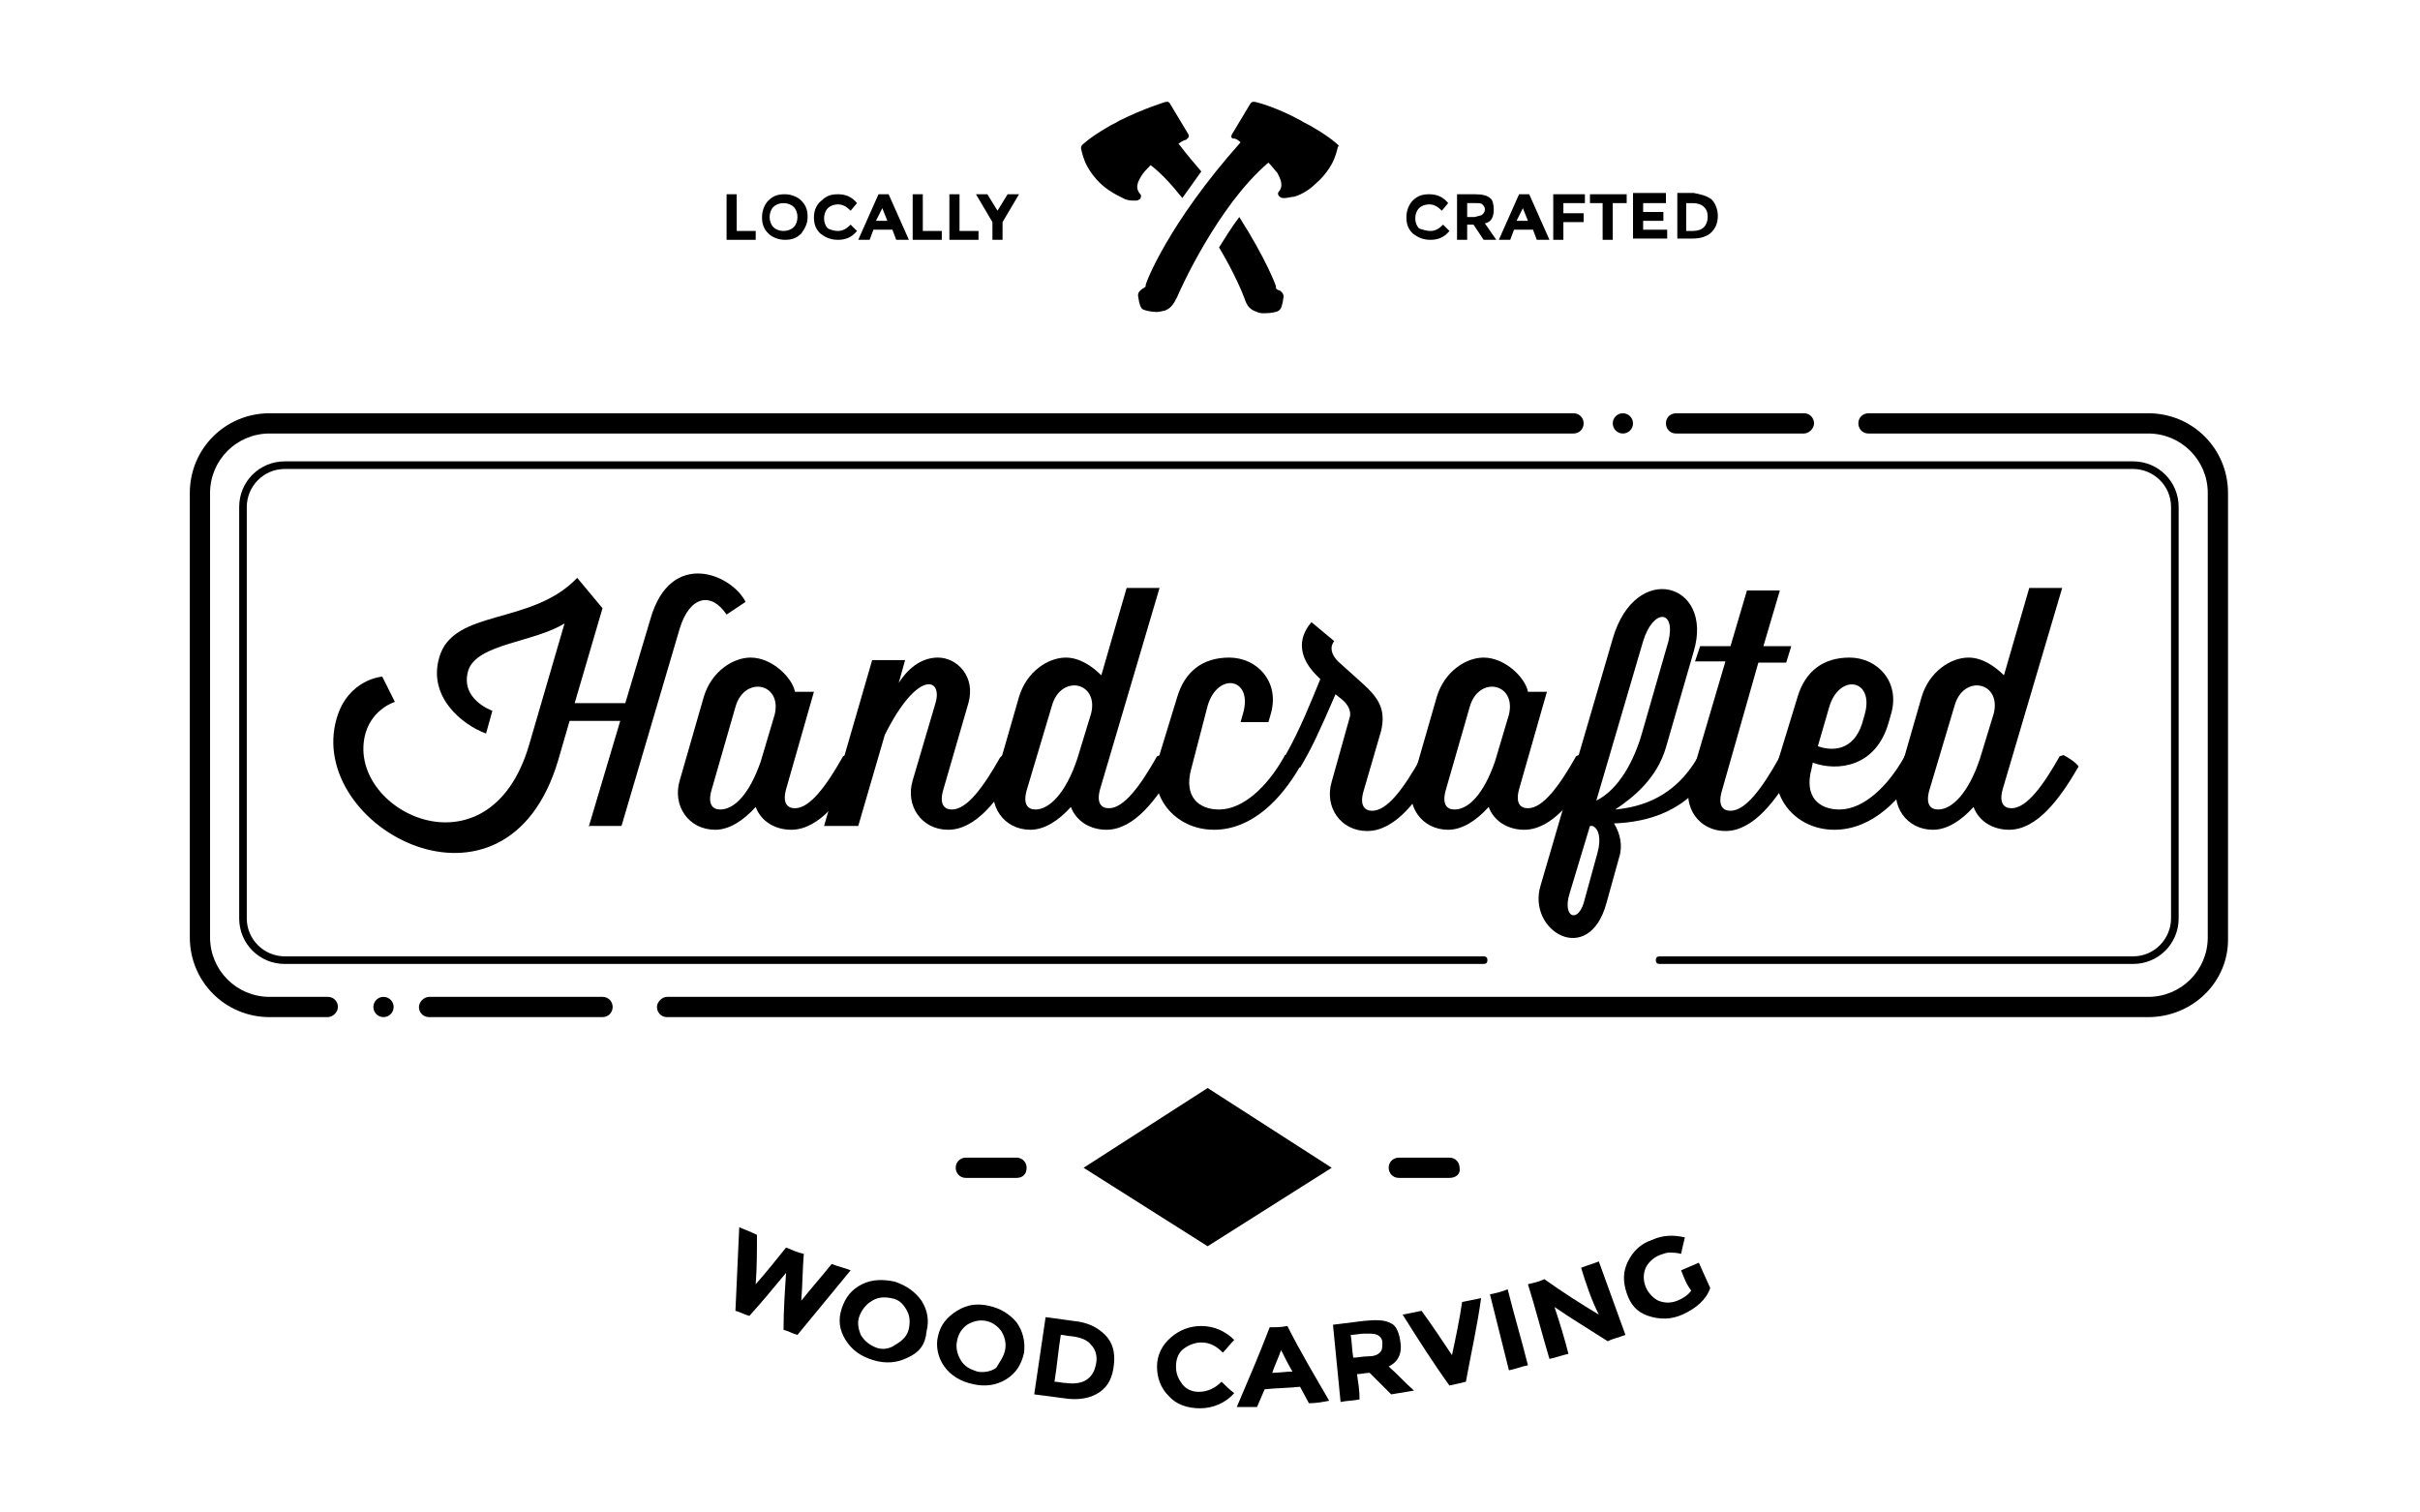 <?xml version="1.0" encoding="UTF-8" standalone="no"?>
<!-- Generator: Adobe Illustrator 20.0.0, SVG Export Plug-In . SVG Version: 6.00 Build 0)  -->

<svg
   xmlns:dc="http://purl.org/dc/elements/1.1/"
   xmlns:cc="http://creativecommons.org/ns#"
   xmlns:rdf="http://www.w3.org/1999/02/22-rdf-syntax-ns#"
   xmlns:svg="http://www.w3.org/2000/svg"
   xmlns="http://www.w3.org/2000/svg"
   xmlns:sodipodi="http://sodipodi.sourceforge.net/DTD/sodipodi-0.dtd"
   xmlns:inkscape="http://www.inkscape.org/namespaces/inkscape"
   version="1.1"
   id="artwork"
   x="0px"
   y="0px"
   viewBox="0 0 160 100"
   xml:space="preserve"
   inkscape:version="0.91 r13725"
   sodipodi:docname="brand-5.svg"
   width="160"
   height="100"><defs
     id="defs145" /><sodipodi:namedview
     pagecolor="#ffffff"
     bordercolor="#666666"
     borderopacity="1"
     objecttolerance="10"
     gridtolerance="10"
     guidetolerance="10"
     inkscape:pageopacity="0"
     inkscape:pageshadow="2"
     inkscape:window-width="1920"
     inkscape:window-height="1017"
     id="namedview143"
     showgrid="false"
     fit-margin-bottom="1"
     fit-margin-top="1"
     fit-margin-left="1"
     fit-margin-right="1"
     inkscape:zoom="3.2777778"
     inkscape:cx="84.400683"
     inkscape:cy="30.511864"
     inkscape:window-x="-8"
     inkscape:window-y="-8"
     inkscape:window-maximized="1"
     inkscape:current-layer="artwork" /><style
     type="text/css"
     id="style3">
	.st0{fill:#B0815A;}
	.st1{fill:#DFDFC6;}
	.st2{fill:#1E1817;}
</style><g
     id="g5"
     transform="matrix(0.837,0,0,0.837,-150.749,-205.028)"
     style="fill:#000000;fill-opacity:1"><polygon
       class="st0"
       points="285.3,337.2 275.5,343.4 265.7,337.2 275.5,330.9 "
       id="polygon7"
       style="fill:#000000;fill-opacity:1" /><g
       id="g9"
       style="fill:#000000;fill-opacity:1"><g
         id="g11"
         style="fill:#000000;fill-opacity:1"><g
           id="g13"
           style="fill:#000000;fill-opacity:1"><path
             class="st0"
             d="m 285.8,256.4 c 0,0 -0.6,-0.6 -2,-1.4 -0.3,-0.2 -0.6,-0.3 -0.9,-0.5 -2,-1.1 -3.6,-1.5 -3.7,-1.5 0,0 -0.1,0 -0.1,0 -0.1,0 -0.2,0.1 -0.2,0.1 l -1.5,2.5 c 0,0.1 -0.1,0.2 0,0.2 0,0.1 0.1,0.1 0.1,0.1 0,0 0,0 0.1,0 0.1,0 0.3,0.1 0.5,0.3 -5.7,6.4 -7.5,11.1 -7.5,11.3 0,0.1 0,0.1 0,0.1 0,0 -0.3,0.2 -0.3,0.2 -0.1,0.1 -0.3,0.2 -0.3,0.5 l 0,0 c 0.1,0.7 0.2,1 0.4,1.1 0.2,0.1 0.7,0.2 1.1,0.2 0.2,0 0.5,-0.1 0.6,-0.1 0.5,-0.2 0.7,-0.5 1,-1.1 0.2,-0.5 3.2,-7.2 7.2,-10.6 0.3,0.3 0.5,0.6 0.7,0.8 0.5,0.9 0.3,1.2 0.2,1.4 -0.1,0.1 -0.2,0.2 -0.1,0.4 0,0 0.1,0.1 0.1,0.1 0.1,0.1 0.2,0.1 0.4,0.1 0.2,0 0.5,-0.1 0.7,-0.1 0.4,-0.1 1.1,-0.4 1.8,-1.1 0.7,-0.6 1.2,-1.4 1.4,-1.9 0.2,-0.5 0.3,-1 0.3,-1 0.1,0.1 0.1,0 0,-0.1 z"
             id="path15"
             inkscape:connector-curvature="0"
             style="fill:#000000;fill-opacity:1" /></g></g><g
         id="g17"
         style="fill:#000000;fill-opacity:1"><path
           class="st0"
           d="m 273.8,256 c 0,0 0,0 0,0 0.1,-0.1 0.1,-0.1 0.2,-0.2 0,-0.1 0,-0.2 0,-0.2 l -1.5,-2.5 c -0.1,-0.1 -0.1,-0.1 -0.2,-0.1 0,0 -0.1,0 -0.1,0 0,0 -1.7,0.5 -3.7,1.5 -0.3,0.2 -0.6,0.3 -0.9,0.5 -1.4,0.8 -2,1.4 -2,1.4 -0.1,0.1 -0.1,0.2 -0.1,0.3 0,0 0.1,0.5 0.3,1 0.2,0.5 0.7,1.3 1.4,1.9 0.7,0.6 1.4,0.9 1.8,1.1 0.3,0.1 0.5,0.1 0.7,0.1 0.2,0 0.3,0 0.4,-0.1 0.1,0 0.1,-0.1 0.1,-0.1 0.1,-0.2 0,-0.3 -0.1,-0.4 -0.1,-0.2 -0.4,-0.5 0.2,-1.4 0.2,-0.3 0.4,-0.5 0.7,-0.8 0.9,0.7 1.7,1.6 2.5,2.6 0.5,-0.7 1,-1.4 1.5,-2.1 -0.6,-0.7 -1.2,-1.4 -1.8,-2.2 0.3,-0.2 0.5,-0.3 0.6,-0.3 z m 7.4,11.9 c -0.1,0 -0.3,-0.1 -0.3,-0.2 0,0 0,0 0,-0.1 0,-0.1 -0.8,-2.2 -2.9,-5.5 -0.6,0.8 -1.1,1.6 -1.6,2.4 1.2,2 1.9,3.7 2,4 0.2,0.6 0.4,0.9 1,1.1 0.2,0.1 0.4,0.1 0.6,0.1 0.5,0 1,-0.1 1.1,-0.2 0.2,-0.1 0.3,-0.4 0.4,-1.1 l 0,0 c 0,-0.3 -0.2,-0.4 -0.3,-0.5 z"
           id="path19"
           inkscape:connector-curvature="0"
           style="fill:#000000;fill-opacity:1" /></g></g><g
       id="g21"
       style="fill:#000000;fill-opacity:1"><path
         class="st0"
         d="m 226.6,310.3 2.5,-8.4 -4,0 -0.9,3.1 c -4.1,13.9 -20,5.3 -17.5,-3.3 0.9,-3.1 3.6,-3.3 3.6,-3.3 l 1,2 c 0,0 -1.7,0.5 -2.3,2.4 -1.8,6.1 9.7,11.9 12.9,1 l 2.8,-9.6 c -2.4,1.5 -6.9,1.6 -7.6,3.7 -0.7,2.3 1.9,3.2 1.9,3.2 l -0.5,1.8 c -1.9,-0.7 -4.6,-2.9 -3.7,-6 1.1,-3.9 7.3,-2.5 10.9,-6.3 l 2,2.4 -2.2,7.5 4,0 2,-6.7 c 1.6,-5.5 6.4,-3.5 7.5,-1.3 l -1.5,1 c -1.2,-1.8 -2.9,-1.5 -3.7,1.1 l -4.6,15.6 -2.6,0 z"
         id="path23"
         inkscape:connector-curvature="0"
         style="fill:#000000;fill-opacity:1" /><path
         class="st0"
         d="m 246.9,304.6 c 0.4,0.2 1,0.6 1.2,0.9 -1.5,2.6 -3.3,5 -5.5,5 -1.3,0 -2.4,-0.7 -2.8,-1.8 -1,1.1 -2.1,1.8 -3.2,1.8 -2.1,0 -3.4,-1.9 -2.8,-3.9 l 1.9,-6.6 c 0.6,-2 2.3,-3.1 3.7,-3.1 1.7,0 3.3,1.6 3.5,2.7 l 1.5,0 -2.2,7.7 c -0.3,1.1 0.1,1.5 0.7,1.5 1.2,0 2.5,-1.8 3.8,-4.1 l 0.2,-0.1 z m -10.6,2.8 c -0.3,1.1 0.1,1.5 0.7,1.5 1.1,0 2.3,-1.2 3.2,-3.8 l 1.1,-3.7 c 0.6,-2.5 -2.4,-3.1 -3.1,-0.6 l -1.9,6.6 z"
         id="path25"
         inkscape:connector-curvature="0"
         style="fill:#000000;fill-opacity:1" /><path
         class="st0"
         d="m 259.3,304.6 c 0.4,0.2 1,0.6 1.2,0.9 -1.5,2.6 -3.3,5 -5.5,5 -2.1,0 -3.4,-1.9 -2.8,-3.9 l 1.8,-6.1 c 0.6,-2 -1.4,-2.7 -4,2.5 l -2.1,7.2 -2.7,0 3.8,-13.1 2.6,0 -0.5,1.8 c 0.9,-1.4 2,-2 3.1,-2 1.5,0 3,1.5 2.4,3.6 l -2,6.9 c -0.3,1.1 0.1,1.5 0.7,1.5 1.2,0 2.5,-1.8 3.8,-4.1 l 0.2,-0.2 z"
         id="path27"
         inkscape:connector-curvature="0"
         style="fill:#000000;fill-opacity:1" /><path
         class="st0"
         d="m 271.8,304.6 c 0.4,0.2 1,0.6 1.2,0.9 -1.5,2.6 -3.3,5 -5.5,5 -1.3,0 -2.4,-0.7 -2.8,-1.8 -1,1.1 -2.1,1.8 -3.2,1.8 -2.1,0 -3.4,-1.9 -2.8,-3.9 l 1.9,-6.6 c 0.6,-2 2.3,-3.1 3.7,-3.1 1.1,0 2.1,0.7 2.8,1.4 l 2,-6.9 2.6,0 -4.7,15.9 c -0.3,1.1 0.1,1.5 0.7,1.5 1.2,0 2.5,-1.8 3.8,-4.1 l 0.3,-0.1 z m -10.6,2.8 c -0.3,1.1 0.1,1.5 0.7,1.5 1.1,0 2.4,-1.3 3.3,-4 l 1.1,-3.6 0,0 c 0.6,-2.5 -2.4,-3.1 -3.1,-0.6 l -2,6.7 z"
         id="path29"
         inkscape:connector-curvature="0"
         style="fill:#000000;fill-opacity:1" /><path
         class="st0"
         d="m 274.2,305.7 c -0.6,2.2 0.6,3.2 2.2,3.2 1.9,0 3.8,-1.8 5.1,-4.1 l 0.1,-0.2 c 0.4,0.2 1,0.6 1.2,0.9 -1.5,2.6 -3.8,5 -6.8,5 -3.1,0 -5.3,-2.7 -4.4,-5.6 l 1.5,-4.9 c 0.6,-2 2,-3.1 4.1,-3.1 2.2,0 4,1.9 3.3,4.4 l -0.2,0.7 -2.2,0 0.2,-0.7 c 0.8,-2.8 -2,-3.3 -2.8,-0.6 l -1.3,5 z"
         id="path31"
         inkscape:connector-curvature="0"
         style="fill:#000000;fill-opacity:1" /><path
         class="st0"
         d="m 286.7,301.7 c 0.2,-0.5 -0.1,-1.1 -0.6,-1.5 l -0.5,-0.4 c -1.3,3 -1.9,4.3 -2.8,5.8 -0.5,-0.3 -0.9,-0.6 -1.2,-0.9 1.2,-2.1 2.1,-4.4 2.8,-6.1 l -0.3,-0.3 c -1.3,-1.3 -1.6,-2.8 -0.4,-4.2 l 1.8,1.5 c -0.4,0.5 -0.2,1.1 0.3,1.6 l 2,1.8 c 1.2,1.1 1.8,2 1.4,3.7 l -1.4,4.8 c -0.3,1.1 0.1,1.5 0.7,1.5 1.2,0 2.5,-1.8 3.8,-4.1 l 0.1,-0.2 c 0.4,0.2 1,0.6 1.2,0.9 -1.5,2.6 -3.3,5 -5.5,5 -2.1,0 -3.4,-1.9 -2.8,-3.9 l 1.4,-5 z"
         id="path33"
         inkscape:connector-curvature="0"
         style="fill:#000000;fill-opacity:1" /><path
         class="st0"
         d="m 304.8,304.6 c 0.4,0.2 1,0.6 1.2,0.9 -1.5,2.6 -3.3,5 -5.5,5 -1.3,0 -2.4,-0.7 -2.8,-1.8 -1,1.1 -2.1,1.8 -3.2,1.8 -2.1,0 -3.4,-1.9 -2.8,-3.9 l 1.9,-6.6 c 0.6,-2 2.3,-3.1 3.7,-3.1 1.7,0 3.3,1.6 3.5,2.7 l 1.5,0 -2.2,7.7 c -0.3,1.1 0.1,1.5 0.7,1.5 1.2,0 2.5,-1.8 3.8,-4.1 l 0.2,-0.1 z m -10.5,2.8 c -0.3,1.1 0.1,1.5 0.7,1.5 1.1,0 2.3,-1.2 3.2,-3.8 l 1.1,-3.7 c 0.6,-2.5 -2.4,-3.1 -3.1,-0.6 l -1.9,6.6 z"
         id="path35"
         inkscape:connector-curvature="0"
         style="fill:#000000;fill-opacity:1" /><path
         class="st0"
         d="m 314.3,304.6 c 0.4,0.2 1,0.6 1.2,0.9 -2,3.6 -5.3,4.4 -7.9,4.5 0.5,0.8 0.7,1.8 0.4,2.7 l -1,3.6 c -1.4,5.1 -6.3,2.2 -5.2,-1.4 l 5.7,-19.5 c 1.8,-6.2 8,-4.4 6.4,1 l -2.2,7.6 c -0.7,2.4 -2.5,3.9 -4,4.9 2.1,-0.2 4.7,-1 6.5,-4.1 l 0.1,-0.2 z m -8.4,5.6 -0.2,0 -1.6,5.3 c -0.6,1.9 0.6,2.4 1.1,0.8 l 1.1,-4 c 0.3,-1.1 0.1,-1.9 -0.4,-2.1 z m 0.3,-2 c 1.8,-0.9 3,-3.2 3.6,-5.3 l 2.1,-7.3 c 0.6,-2.5 -1.2,-2.6 -2,0 l -3.7,12.6 z"
         id="path37"
         inkscape:connector-curvature="0"
         style="fill:#000000;fill-opacity:1" /><path
         class="st0"
         d="m 314.4,296 2.4,0 1.3,-4.4 2.6,0 -1.3,4.4 2.2,0 -0.4,1.3 -2.2,0 -2.9,10.2 c -0.3,1.1 0.1,1.5 0.7,1.5 1.2,0 2.5,-1.8 3.8,-4.1 l 0.1,-0.2 c 0.4,0.2 1,0.6 1.2,0.9 -1.5,2.6 -3.3,5 -5.5,5 -2.1,0 -3.4,-1.9 -2.8,-3.9 l 2.8,-9.5 -2.4,0 0.4,-1.2 z"
         id="path39"
         inkscape:connector-curvature="0"
         style="fill:#000000;fill-opacity:1" /><path
         class="st0"
         d="m 323.3,305.2 -0.1,0.5 c -0.6,2.2 0.6,3.2 2.2,3.2 1.9,0 3.8,-1.8 5.1,-4.1 l 0.1,-0.2 c 0.4,0.2 1,0.6 1.2,0.9 -1.5,2.6 -3.8,5 -6.8,5 -3.1,0 -5.3,-2.7 -4.4,-5.6 l 1.5,-4.9 c 0.6,-2 2,-3.1 4.1,-3.1 2.2,0 4,1.9 3.3,4.4 l -0.2,0.7 c -1,3.6 -4.1,3.9 -6,3.2 z m 0.4,-1.3 c 1.1,0.4 2.8,0.4 3.5,-1.8 l 0.2,-0.7 c 0.8,-2.8 -2,-3.3 -2.8,-0.6 l -0.9,3.1 z"
         id="path41"
         inkscape:connector-curvature="0"
         style="fill:#000000;fill-opacity:1" /><path
         class="st0"
         d="m 343.1,304.6 c 0.4,0.2 1,0.6 1.2,0.9 -1.5,2.6 -3.3,5 -5.5,5 -1.3,0 -2.4,-0.7 -2.8,-1.8 -1,1.1 -2.1,1.8 -3.2,1.8 -2.1,0 -3.4,-1.9 -2.8,-3.9 l 1.9,-6.6 c 0.6,-2 2.3,-3.1 3.7,-3.1 1.1,0 2.1,0.7 2.8,1.4 l 2,-6.9 2.6,0 -4.7,15.9 c -0.3,1.1 0.1,1.5 0.7,1.5 1.2,0 2.5,-1.8 3.8,-4.1 l 0.3,-0.1 z m -10.6,2.8 c -0.3,1.1 0.1,1.5 0.7,1.5 1.1,0 2.4,-1.3 3.3,-4 l 1.1,-3.6 0,0 c 0.6,-2.5 -2.4,-3.1 -3.1,-0.6 l -2,6.7 z"
         id="path43"
         inkscape:connector-curvature="0"
         style="fill:#000000;fill-opacity:1" /></g><g
       id="g45"
       style="fill:#000000;fill-opacity:1"><path
         class="st1"
         d="m 206,325.3 -4.6,0 c -3.5,0 -6.3,-2.8 -6.3,-6.3 l 0,-35.1 c 0,-3.5 2.8,-6.3 6.3,-6.3 l 103,0 c 0.5,0 0.8,0.4 0.8,0.8 0,0.5 -0.4,0.8 -0.8,0.8 l -103,0 c -2.6,0 -4.7,2.1 -4.7,4.7 l 0,35.1 c 0,2.6 2.1,4.7 4.7,4.7 l 4.6,0 c 0.5,0 0.8,0.4 0.8,0.8 0,0.4 -0.4,0.8 -0.8,0.8 z"
         id="path47"
         inkscape:connector-curvature="0"
         style="fill:#000000;fill-opacity:1" /></g><g
       id="g49"
       style="fill:#000000;fill-opacity:1"><path
         class="st1"
         d="m 349.8,325.3 -117,0 c -0.5,0 -0.8,-0.4 -0.8,-0.8 0,-0.4 0.4,-0.8 0.8,-0.8 l 117,0 c 2.6,0 4.7,-2.1 4.7,-4.7 l 0,-35.1 c 0,-2.6 -2.1,-4.7 -4.7,-4.7 l -22.1,0 c -0.5,0 -0.8,-0.4 -0.8,-0.8 0,-0.5 0.4,-0.8 0.8,-0.8 l 22.1,0 c 3.5,0 6.3,2.8 6.3,6.3 l 0,35.1 c 0.1,3.5 -2.8,6.3 -6.3,6.3 z"
         id="path51"
         inkscape:connector-curvature="0"
         style="fill:#000000;fill-opacity:1" /></g><g
       id="g53"
       style="fill:#000000;fill-opacity:1"><circle
         class="st1"
         cx="308.3"
         cy="278.4"
         r="0.8"
         id="circle55"
         style="fill:#000000;fill-opacity:1" /></g><g
       id="g57"
       style="fill:#000000;fill-opacity:1"><circle
         class="st1"
         cx="210.4"
         cy="324.5"
         r="0.8"
         id="circle59"
         style="fill:#000000;fill-opacity:1" /></g><g
       id="g61"
       style="fill:#000000;fill-opacity:1"><path
         class="st1"
         d="m 322.6,279.2 -10.1,0 c -0.5,0 -0.8,-0.4 -0.8,-0.8 0,-0.5 0.4,-0.8 0.8,-0.8 l 10.1,0 c 0.5,0 0.8,0.4 0.8,0.8 0,0.4 -0.4,0.8 -0.8,0.8 z"
         id="path63"
         inkscape:connector-curvature="0"
         style="fill:#000000;fill-opacity:1" /></g><g
       id="g65"
       style="fill:#000000;fill-opacity:1"><path
         class="st1"
         d="m 227.7,325.3 -13.7,0 c -0.5,0 -0.8,-0.4 -0.8,-0.8 0,-0.4 0.4,-0.8 0.8,-0.8 l 13.7,0 c 0.5,0 0.8,0.4 0.8,0.8 0,0.4 -0.3,0.8 -0.8,0.8 z"
         id="path67"
         inkscape:connector-curvature="0"
         style="fill:#000000;fill-opacity:1" /></g><g
       id="g69"
       style="fill:#000000;fill-opacity:1"><path
         class="st1"
         d="m 260.4,338 -4,0 c -0.5,0 -0.8,-0.4 -0.8,-0.8 0,-0.5 0.4,-0.8 0.8,-0.8 l 4,0 c 0.5,0 0.8,0.4 0.8,0.8 0,0.5 -0.3,0.8 -0.8,0.8 z"
         id="path71"
         inkscape:connector-curvature="0"
         style="fill:#000000;fill-opacity:1" /></g><g
       id="g73"
       style="fill:#000000;fill-opacity:1"><path
         class="st1"
         d="m 294.6,338 -4,0 c -0.5,0 -0.8,-0.4 -0.8,-0.8 0,-0.5 0.4,-0.8 0.8,-0.8 l 4,0 c 0.5,0 0.8,0.4 0.8,0.8 0.1,0.5 -0.3,0.8 -0.8,0.8 z"
         id="path75"
         inkscape:connector-curvature="0"
         style="fill:#000000;fill-opacity:1" /></g><g
       id="g77"
       style="fill:#000000;fill-opacity:1"><path
         class="st1"
         d="m 293.1,263.2 c 0.4,0 0.7,-0.2 1,-0.5 l 0.5,0.5 c -0.4,0.5 -0.9,0.7 -1.5,0.7 -0.6,0 -1,-0.2 -1.4,-0.5 -0.4,-0.4 -0.5,-0.8 -0.5,-1.3 0,-0.5 0.2,-1 0.5,-1.3 0.4,-0.4 0.8,-0.5 1.3,-0.5 0.6,0 1.1,0.2 1.5,0.7 l -0.5,0.6 c -0.3,-0.3 -0.6,-0.5 -1,-0.5 -0.3,0 -0.6,0.1 -0.8,0.3 -0.2,0.2 -0.3,0.5 -0.3,0.8 0,0.3 0.1,0.6 0.3,0.8 0.3,0.1 0.6,0.2 0.9,0.2 z"
         id="path79"
         inkscape:connector-curvature="0"
         style="fill:#000000;fill-opacity:1" /><path
         class="st1"
         d="m 298.1,261.5 c 0,0.6 -0.2,1 -0.7,1.1 l 0.9,1.3 -1,0 -0.8,-1.2 -0.5,0 0,1.2 -0.8,0 0,-3.6 1.4,0 c 0.6,0 1,0.1 1.2,0.3 0.2,0.1 0.3,0.5 0.3,0.9 z m -0.9,0.4 c 0.1,-0.1 0.2,-0.2 0.2,-0.4 0,-0.2 -0.1,-0.3 -0.2,-0.4 -0.1,-0.1 -0.3,-0.1 -0.5,-0.1 l -0.7,0 0,1.1 0.6,0 c 0.3,-0.1 0.5,-0.1 0.6,-0.2 z"
         id="path81"
         inkscape:connector-curvature="0"
         style="fill:#000000;fill-opacity:1" /><path
         class="st1"
         d="m 301.5,263.9 -0.3,-0.8 -1.5,0 -0.3,0.8 -0.9,0 1.6,-3.6 0.8,0 1.6,3.6 -1,0 z m -1.1,-2.5 -0.5,1 0.9,0 -0.4,-1 z"
         id="path83"
         inkscape:connector-curvature="0"
         style="fill:#000000;fill-opacity:1" /><path
         class="st1"
         d="m 305.3,260.3 0,0.7 -1.7,0 0,0.8 1.6,0 0,0.7 -1.6,0 0,1.4 -0.8,0 0,-3.6 2.5,0 z"
         id="path85"
         inkscape:connector-curvature="0"
         style="fill:#000000;fill-opacity:1" /><path
         class="st1"
         d="m 307.5,261 0,2.9 -0.8,0 0,-2.9 -1,0 0,-0.7 2.9,0 0,0.7 -1.1,0 z"
         id="path87"
         inkscape:connector-curvature="0"
         style="fill:#000000;fill-opacity:1" /><path
         class="st1"
         d="m 311.7,260.3 0,0.7 -1.8,0 0,0.7 1.6,0 0,0.7 -1.6,0 0,0.7 1.9,0 0,0.7 -2.7,0 0,-3.6 2.6,0 z"
         id="path89"
         inkscape:connector-curvature="0"
         style="fill:#000000;fill-opacity:1" /><path
         class="st1"
         d="m 315.3,260.7 c 0.3,0.3 0.5,0.8 0.5,1.3 0,0.6 -0.2,1 -0.5,1.3 -0.3,0.3 -0.8,0.5 -1.5,0.5 l -1.2,0 0,-3.6 1.3,0 c 0.5,0.1 1,0.2 1.4,0.5 z m -0.6,2.2 c 0.2,-0.2 0.3,-0.5 0.3,-0.8 0,-0.4 -0.1,-0.6 -0.3,-0.8 -0.2,-0.2 -0.5,-0.3 -0.9,-0.3 l -0.5,0 0,2.2 0.5,0 c 0.4,0 0.7,-0.1 0.9,-0.3 z"
         id="path91"
         inkscape:connector-curvature="0"
         style="fill:#000000;fill-opacity:1" /></g><g
       id="g93"
       style="fill:#000000;fill-opacity:1"><path
         class="st1"
         d="m 239.8,346.4 c 0.8,-0.9 1.6,-1.9 2.4,-2.9 0.5,0.2 0.9,0.4 1.4,0.5 -0.1,1.2 -0.1,2.5 -0.2,3.7 0.8,-1 1.6,-1.9 2.4,-2.9 0.5,0.2 1,0.3 1.5,0.5 -1.4,1.7 -2.8,3.4 -4.2,5.1 -0.4,-0.1 -0.7,-0.3 -1.1,-0.4 0,-1.5 0.1,-3 0.2,-4.5 -1,1.2 -1.9,2.3 -2.9,3.4 -0.4,-0.1 -0.7,-0.3 -1.1,-0.4 0.1,-2.2 0.2,-4.4 0.3,-6.6 0.5,0.2 1,0.4 1.4,0.6 0,1.3 0,2.6 -0.1,3.9 z"
         id="path95"
         inkscape:connector-curvature="0"
         style="fill:#000000;fill-opacity:1" /><path
         class="st1"
         d="m 251.8,352.2 c -0.8,0.4 -1.7,0.5 -2.7,0.2 -1,-0.3 -1.7,-0.8 -2.2,-1.6 -0.5,-0.8 -0.6,-1.6 -0.3,-2.5 0.3,-0.9 0.8,-1.5 1.6,-1.9 0.8,-0.4 1.7,-0.4 2.6,-0.2 0.9,0.3 1.6,0.8 2.1,1.5 0.5,0.8 0.6,1.6 0.4,2.4 -0.1,1.1 -0.6,1.7 -1.5,2.1 z m 0.1,-2.3 c 0.1,-0.5 0.1,-1 -0.2,-1.5 -0.3,-0.5 -0.6,-0.8 -1.2,-0.9 -0.5,-0.1 -1,-0.1 -1.5,0.2 -0.5,0.3 -0.8,0.7 -1,1.2 -0.2,0.5 -0.1,1 0.1,1.5 0.3,0.5 0.7,0.8 1.2,1 0.5,0.2 1.1,0.1 1.5,-0.2 0.7,-0.4 1,-0.8 1.1,-1.3 z"
         id="path97"
         inkscape:connector-curvature="0"
         style="fill:#000000;fill-opacity:1" /><path
         class="st1"
         d="m 259.6,353.9 c -0.8,0.5 -1.7,0.6 -2.6,0.4 -1,-0.2 -1.8,-0.7 -2.3,-1.4 -0.5,-0.7 -0.7,-1.6 -0.5,-2.4 0.2,-0.9 0.7,-1.5 1.5,-2 0.8,-0.5 1.6,-0.6 2.5,-0.4 0.9,0.2 1.6,0.6 2.2,1.3 0.5,0.7 0.7,1.5 0.6,2.4 -0.2,0.9 -0.6,1.6 -1.4,2.1 z m -0.1,-2.3 c 0.1,-0.5 0,-1 -0.3,-1.5 -0.3,-0.4 -0.7,-0.7 -1.2,-0.8 -0.5,-0.1 -1,0 -1.5,0.3 -0.4,0.3 -0.7,0.7 -0.8,1.3 -0.1,0.5 0,1 0.3,1.5 0.3,0.5 0.7,0.7 1.3,0.9 0.5,0.1 1.1,0 1.5,-0.3 0.3,-0.5 0.6,-0.9 0.7,-1.4 z"
         id="path99"
         inkscape:connector-curvature="0"
         style="fill:#000000;fill-opacity:1" /><path
         class="st1"
         d="m 267.4,350.4 c 0.6,0.6 0.8,1.4 0.7,2.3 -0.1,1 -0.4,1.7 -1.1,2.2 -0.7,0.5 -1.7,0.7 -2.9,0.5 -0.8,-0.1 -1.5,-0.2 -2.3,-0.3 0.3,-2 0.6,-4.1 0.9,-6.1 0.7,0.1 1.5,0.2 2.2,0.3 1.1,0.1 1.9,0.5 2.5,1.1 z m -1.4,3.5 c 0.4,-0.3 0.6,-0.7 0.7,-1.3 0.1,-0.6 -0.1,-1.1 -0.4,-1.4 -0.3,-0.4 -0.8,-0.6 -1.6,-0.7 -0.3,0 -0.5,-0.1 -0.8,-0.1 -0.2,1.2 -0.3,2.5 -0.5,3.7 0.3,0 0.6,0.1 0.9,0.1 0.7,0.1 1.3,0 1.7,-0.3 z"
         id="path101"
         inkscape:connector-curvature="0"
         style="fill:#000000;fill-opacity:1" /><path
         class="st1"
         d="m 274.8,354.9 c 0.7,0 1.3,-0.3 1.8,-0.8 0.3,0.3 0.6,0.6 1,0.9 -0.7,0.8 -1.7,1.2 -2.7,1.2 -1,0 -1.9,-0.3 -2.5,-1 -0.6,-0.6 -0.9,-1.4 -0.9,-2.3 0,-0.9 0.4,-1.7 1.1,-2.3 0.7,-0.6 1.5,-0.9 2.4,-0.9 1,0 1.9,0.4 2.6,1.1 -0.3,0.3 -0.6,0.7 -0.9,1 -0.5,-0.5 -1,-0.8 -1.7,-0.8 -0.5,0 -1,0.2 -1.4,0.5 -0.4,0.3 -0.6,0.8 -0.6,1.4 0,0.6 0.2,1 0.5,1.4 0.3,0.4 0.8,0.6 1.3,0.6 z"
         id="path103"
         inkscape:connector-curvature="0"
         style="fill:#000000;fill-opacity:1" /><path
         class="st1"
         d="m 283.5,355.8 c -0.2,-0.4 -0.5,-0.9 -0.7,-1.3 -0.9,0.1 -1.9,0.1 -2.8,0.2 -0.2,0.5 -0.4,0.9 -0.6,1.4 -0.5,0 -1.1,0 -1.6,0 0.9,-2.1 1.8,-4.2 2.6,-6.3 0.5,0 0.9,0 1.4,-0.1 1,2 2.2,4 3.3,5.9 -0.5,0.1 -1,0.2 -1.6,0.2 z m -2.2,-4.2 c -0.2,0.6 -0.5,1.2 -0.7,1.8 0.5,0 1.1,-0.1 1.6,-0.1 -0.3,-0.5 -0.6,-1.1 -0.9,-1.7 z"
         id="path105"
         inkscape:connector-curvature="0"
         style="fill:#000000;fill-opacity:1" /><path
         class="st1"
         d="m 290.7,350.8 c 0.2,1 -0.1,1.7 -0.9,2.1 0.7,0.6 1.3,1.3 2,1.9 -0.6,0.1 -1.2,0.2 -1.8,0.3 -0.6,-0.6 -1.2,-1.2 -1.7,-1.7 -0.3,0 -0.7,0.1 -1,0.1 0.1,0.7 0.2,1.3 0.2,2 -0.5,0.1 -1,0.1 -1.5,0.2 -0.2,-2 -0.4,-4.1 -0.6,-6.1 0.8,-0.1 1.6,-0.2 2.4,-0.3 1,-0.1 1.7,-0.1 2.2,0.2 0.3,0.1 0.6,0.6 0.7,1.3 z m -1.6,1 c 0.2,-0.2 0.2,-0.4 0.2,-0.8 0,-0.3 -0.2,-0.5 -0.4,-0.6 -0.2,-0.1 -0.5,-0.1 -1,-0.1 -0.4,0 -0.7,0.1 -1.1,0.1 0.1,0.6 0.1,1.2 0.2,1.8 0.4,0 0.7,-0.1 1.1,-0.1 0.5,0 0.8,-0.1 1,-0.3 z"
         id="path107"
         inkscape:connector-curvature="0"
         style="fill:#000000;fill-opacity:1" /><path
         class="st1"
         d="m 294.8,352 c 0.3,-1.4 0.6,-2.8 0.8,-4.2 0.5,-0.1 1,-0.2 1.5,-0.3 -0.3,2.2 -0.8,4.4 -1.2,6.6 -0.4,0.1 -0.8,0.2 -1.3,0.3 -1.3,-1.8 -2.5,-3.7 -3.7,-5.6 0.5,-0.1 1,-0.2 1.5,-0.3 0.8,1.1 1.6,2.3 2.4,3.5 z"
         id="path109"
         inkscape:connector-curvature="0"
         style="fill:#000000;fill-opacity:1" /><path
         class="st1"
         d="m 297.8,347.2 c 0.5,-0.1 0.9,-0.2 1.4,-0.4 0.5,2 1.1,4 1.6,6 -0.5,0.1 -1,0.3 -1.5,0.4 -0.5,-2 -1,-4 -1.5,-6 z"
         id="path111"
         inkscape:connector-curvature="0"
         style="fill:#000000;fill-opacity:1" /><path
         class="st1"
         d="m 305,345.1 c 0.5,-0.2 0.9,-0.3 1.4,-0.5 0.7,1.9 1.4,3.9 2.1,5.8 -0.5,0.2 -1,0.3 -1.4,0.5 -1.4,-0.9 -2.9,-1.8 -4.2,-2.7 0.4,1.2 0.8,2.5 1.1,3.7 -0.5,0.1 -1,0.3 -1.5,0.4 -0.6,-2 -1.1,-4 -1.7,-5.9 0.4,-0.1 0.9,-0.2 1.3,-0.4 1.4,1 2.8,1.9 4.3,2.8 -0.6,-1.2 -1,-2.4 -1.4,-3.7 z"
         id="path113"
         inkscape:connector-curvature="0"
         style="fill:#000000;fill-opacity:1" /><path
         class="st1"
         d="m 312.9,345.3 c 0.5,-0.2 0.9,-0.4 1.4,-0.6 0.3,0.7 0.6,1.3 0.9,2 -0.3,0.9 -1.1,1.6 -2.2,2.1 -0.9,0.4 -1.8,0.4 -2.7,0.1 -0.9,-0.3 -1.4,-0.9 -1.7,-1.8 -0.3,-0.9 -0.3,-1.7 0.1,-2.5 0.4,-0.8 1,-1.4 1.9,-1.7 0.9,-0.4 1.7,-0.4 2.6,-0.2 -0.1,0.4 -0.2,0.8 -0.3,1.3 -0.4,-0.1 -0.7,-0.1 -0.9,-0.1 -0.3,0 -0.5,0.1 -0.8,0.2 -0.5,0.2 -0.9,0.6 -1.1,1 -0.2,0.5 -0.2,1 0,1.5 0.2,0.5 0.6,0.9 1,1.1 0.5,0.2 1,0.2 1.5,0 0.5,-0.2 0.9,-0.5 1.1,-0.8 -0.4,-0.5 -0.6,-1.1 -0.8,-1.6 z"
         id="path115"
         inkscape:connector-curvature="0"
         style="fill:#000000;fill-opacity:1" /></g><g
       id="g117"
       style="fill:#000000;fill-opacity:1"><path
         class="st1"
         d="m 237.5,263.9 0,-3.6 0.8,0 0,2.9 1.5,0 0,0.7 -2.3,0 z"
         id="path119"
         inkscape:connector-curvature="0"
         style="fill:#000000;fill-opacity:1" /><path
         class="st1"
         d="m 243.4,263.4 c -0.4,0.4 -0.8,0.5 -1.3,0.5 -0.5,0 -1,-0.2 -1.3,-0.5 -0.4,-0.4 -0.5,-0.8 -0.5,-1.3 0,-0.5 0.2,-1 0.5,-1.3 0.4,-0.4 0.8,-0.5 1.3,-0.5 0.5,0 1,0.2 1.3,0.5 0.4,0.4 0.5,0.8 0.5,1.3 0,0.5 -0.2,0.9 -0.5,1.3 z m -0.3,-1.3 c 0,-0.3 -0.1,-0.6 -0.3,-0.8 -0.2,-0.2 -0.5,-0.3 -0.8,-0.3 -0.3,0 -0.6,0.1 -0.8,0.3 -0.2,0.2 -0.3,0.5 -0.3,0.8 0,0.3 0.1,0.6 0.3,0.8 0.2,0.2 0.5,0.3 0.8,0.3 0.3,0 0.6,-0.1 0.8,-0.3 0.2,-0.2 0.3,-0.5 0.3,-0.8 z"
         id="path121"
         inkscape:connector-curvature="0"
         style="fill:#000000;fill-opacity:1" /><path
         class="st1"
         d="m 246.3,263.2 c 0.4,0 0.7,-0.2 1,-0.5 l 0.5,0.5 c -0.4,0.5 -0.9,0.7 -1.5,0.7 -0.6,0 -1,-0.2 -1.4,-0.5 -0.4,-0.4 -0.5,-0.8 -0.5,-1.3 0,-0.5 0.2,-1 0.6,-1.3 0.4,-0.4 0.8,-0.5 1.3,-0.5 0.6,0 1.1,0.2 1.5,0.7 l -0.5,0.6 c -0.3,-0.3 -0.6,-0.5 -1,-0.5 -0.3,0 -0.6,0.1 -0.8,0.3 -0.2,0.2 -0.3,0.5 -0.3,0.8 0,0.3 0.1,0.6 0.3,0.8 0.2,0.1 0.5,0.2 0.8,0.2 z"
         id="path123"
         inkscape:connector-curvature="0"
         style="fill:#000000;fill-opacity:1" /><path
         class="st1"
         d="m 250.9,263.9 -0.3,-0.8 -1.5,0 -0.3,0.8 -0.9,0 1.6,-3.6 0.8,0 1.6,3.6 -1,0 z m -1.1,-2.5 -0.5,1 0.9,0 -0.4,-1 z"
         id="path125"
         inkscape:connector-curvature="0"
         style="fill:#000000;fill-opacity:1" /><path
         class="st1"
         d="m 252.2,263.9 0,-3.6 0.8,0 0,2.9 1.5,0 0,0.7 -2.3,0 z"
         id="path127"
         inkscape:connector-curvature="0"
         style="fill:#000000;fill-opacity:1" /><path
         class="st1"
         d="m 255.1,263.9 0,-3.6 0.8,0 0,2.9 1.5,0 0,0.7 -2.3,0 z"
         id="path129"
         inkscape:connector-curvature="0"
         style="fill:#000000;fill-opacity:1" /><path
         class="st1"
         d="m 259.3,263.9 -0.8,0 0,-1.4 -1.3,-2.2 0.9,0 0.8,1.3 0.8,-1.3 0.9,0 -1.3,2.2 0,1.4 z"
         id="path131"
         inkscape:connector-curvature="0"
         style="fill:#000000;fill-opacity:1" /></g><g
       id="g133"
       style="fill:#000000;fill-opacity:1"><path
         class="st2"
         d="m 272.5,335 1.9,0 0,4.8 -1,0 0,-3.9 -0.9,0 0,-0.9 z"
         id="path135"
         inkscape:connector-curvature="0"
         style="fill:#000000;fill-opacity:1" /><path
         class="st2"
         d="m 278.5,335 0,0.9 -1.9,0 0,0.8 c 0.1,0 0.3,-0.1 0.5,-0.1 0.5,0 0.9,0.1 1.2,0.4 0.3,0.3 0.5,0.7 0.5,1.1 0,0.5 -0.2,0.9 -0.5,1.2 -0.3,0.3 -0.8,0.5 -1.3,0.5 -0.6,0 -1.2,-0.2 -1.6,-0.7 l 0.6,-0.8 c 0,0 0.1,0.1 0.2,0.2 0.1,0.1 0.2,0.1 0.4,0.2 0.2,0.1 0.4,0.1 0.5,0.1 0.1,0 0.3,-0.1 0.5,-0.2 0.1,-0.1 0.2,-0.3 0.2,-0.5 0,-0.2 -0.1,-0.4 -0.2,-0.5 -0.2,-0.1 -0.3,-0.2 -0.6,-0.2 -0.2,0 -0.5,0.1 -0.8,0.3 l -0.4,-0.5 0,-2.2 2.7,0 z"
         id="path137"
         inkscape:connector-curvature="0"
         style="fill:#000000;fill-opacity:1" /></g><g
       id="g139"
       style="fill:#000000;fill-opacity:1"><path
         class="st1"
         d="m 348.6,321.1 -37.4,0 c -0.2,0 -0.3,-0.1 -0.3,-0.3 0,-0.2 0.1,-0.3 0.3,-0.3 l 37.4,0 c 1.7,0 3,-1.4 3,-3 l 0,-32.5 c 0,-1.7 -1.4,-3 -3,-3 l -146,0 c -1.7,0 -3,1.4 -3,3 l 0,32.5 c 0,1.7 1.4,3 3,3 l 94.7,0 c 0.2,0 0.3,0.1 0.3,0.3 0,0.2 -0.1,0.3 -0.3,0.3 l -94.7,0 c -2,0 -3.6,-1.6 -3.6,-3.6 l 0,-32.5 c 0,-2 1.6,-3.6 3.6,-3.6 l 146,0 c 2,0 3.6,1.6 3.6,3.6 l 0,32.5 c 0,2 -1.6,3.6 -3.6,3.6 z"
         id="path141"
         inkscape:connector-curvature="0"
         style="fill:#000000;fill-opacity:1" /></g></g></svg>